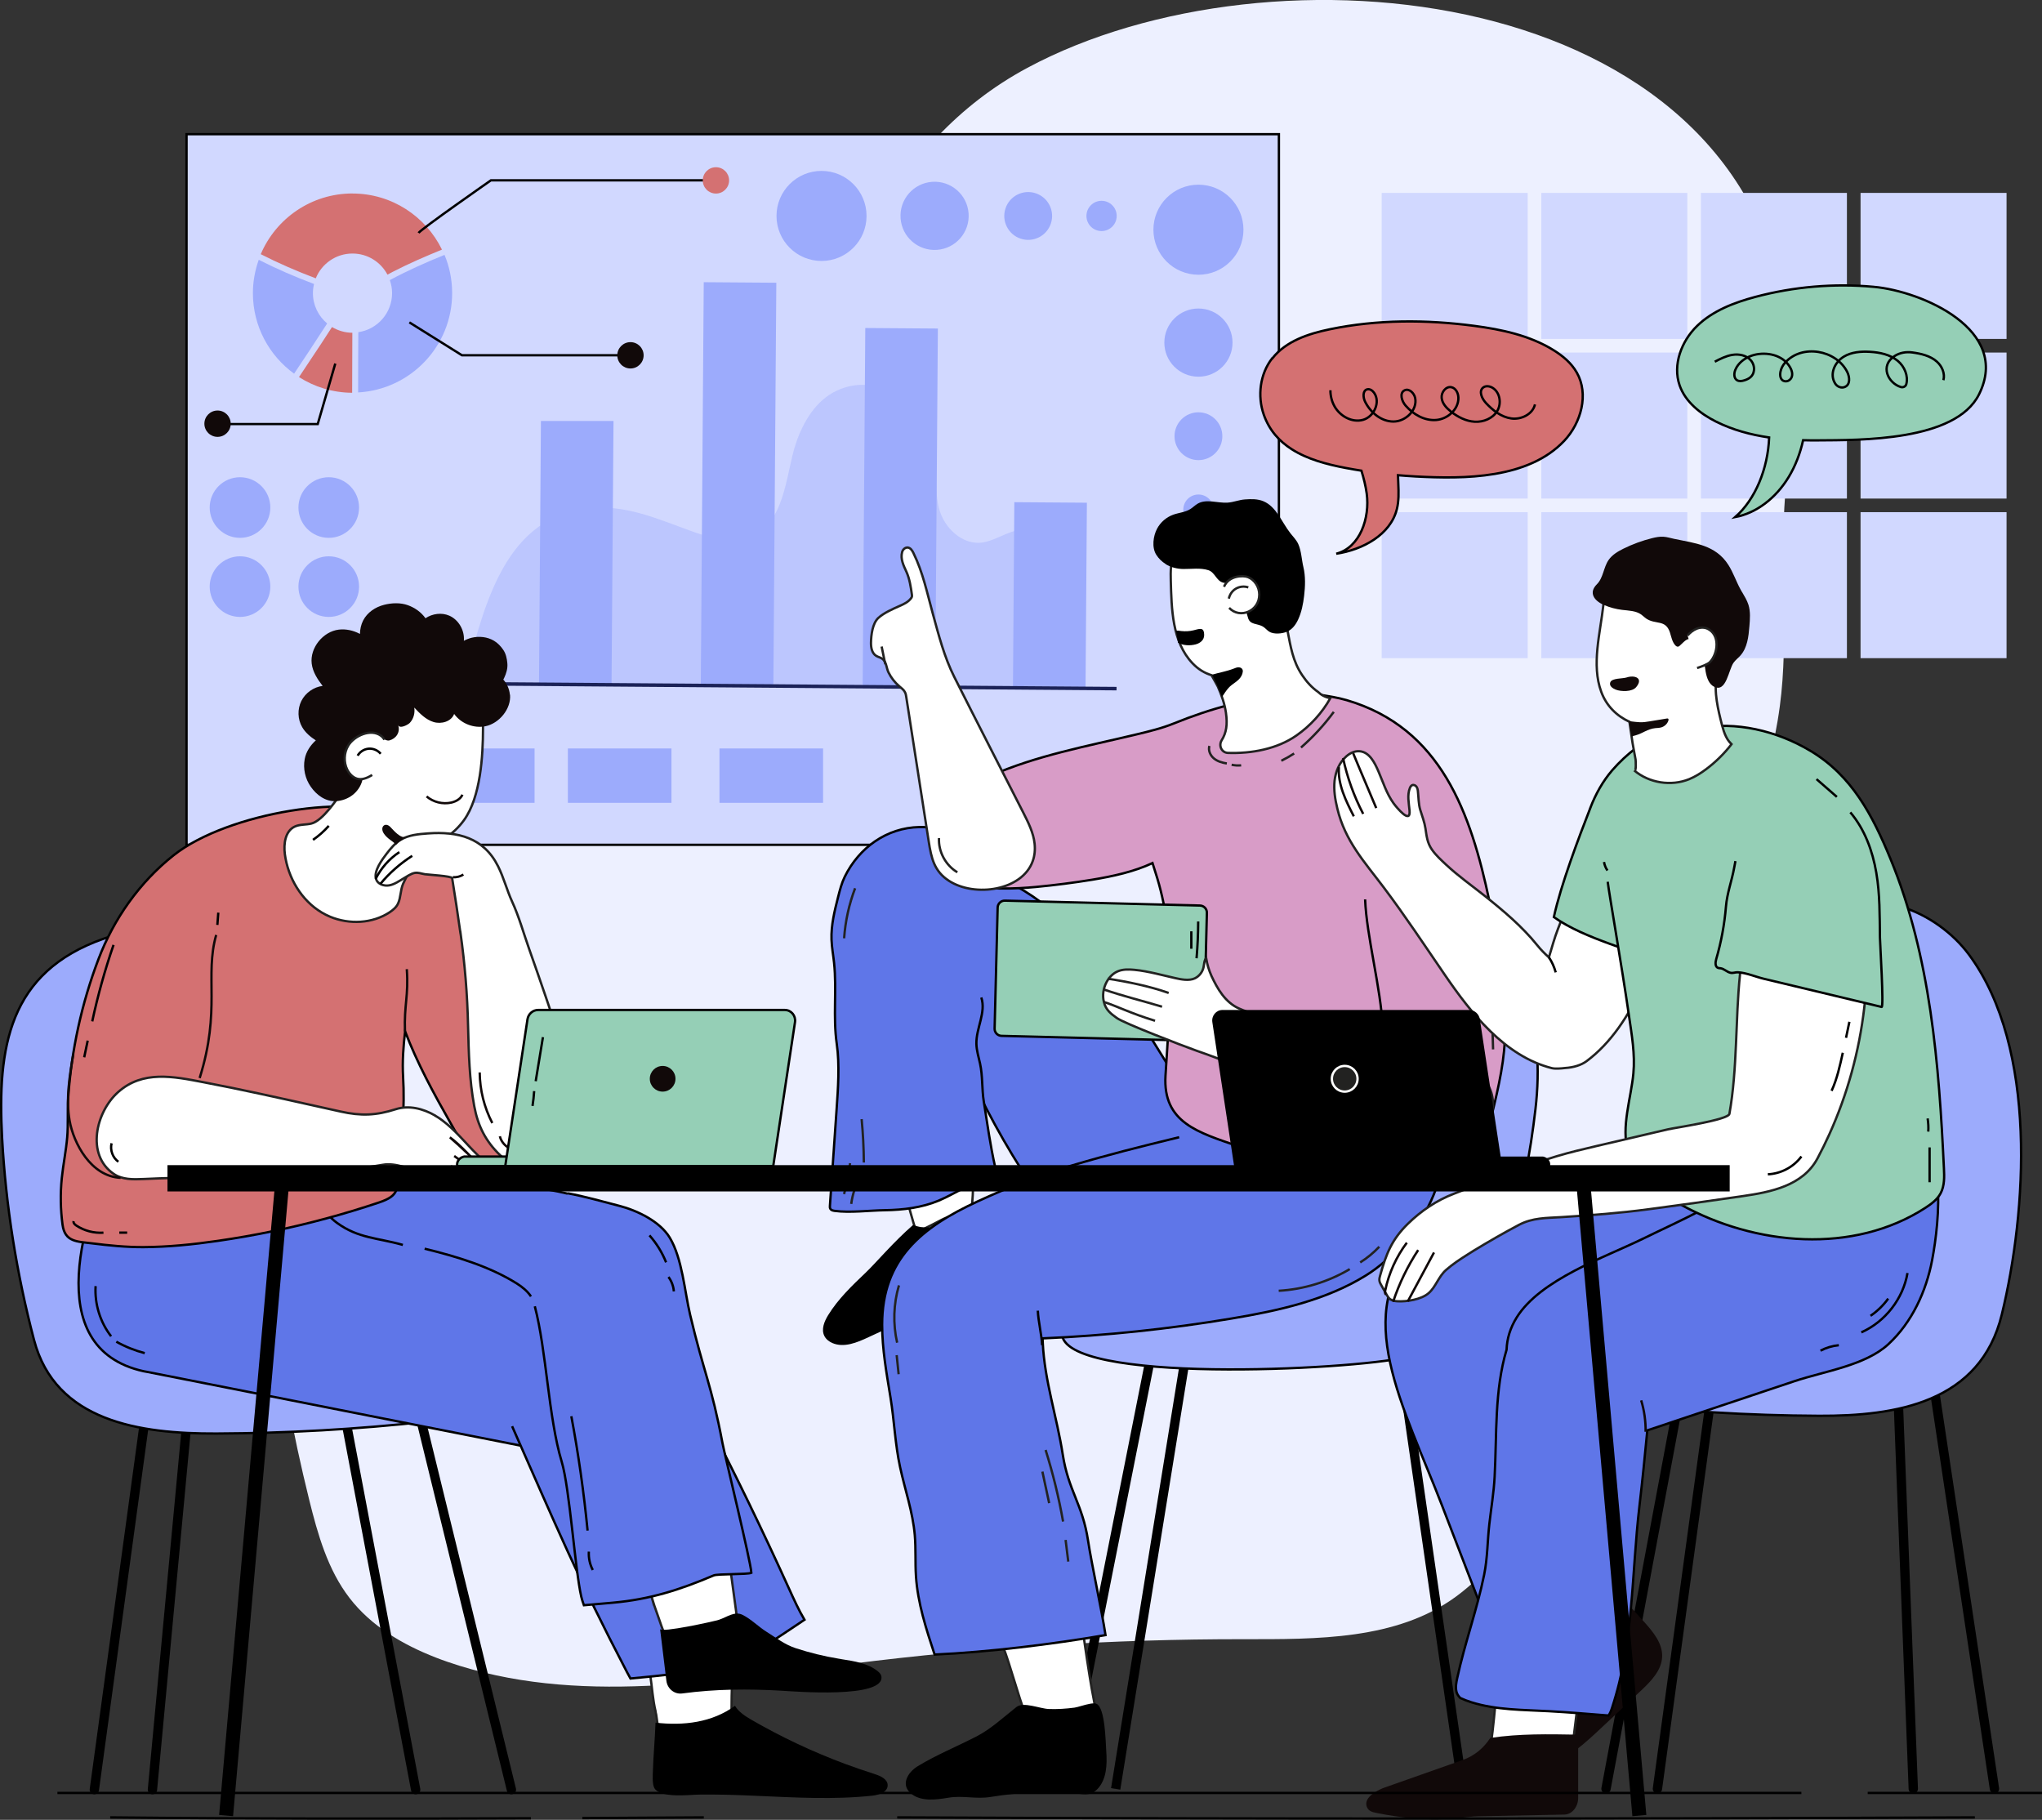 <?xml version="1.0" encoding="UTF-8"?>
<svg id="Layer_1" data-name="Layer 1" xmlns="http://www.w3.org/2000/svg" xmlns:xlink="http://www.w3.org/1999/xlink" viewBox="0 0 437.22 389.61">
  <rect x="0" y="0" width="437.22" height="389.61" fill="#333333" stroke="none"/>
  <defs>
    <style>
      .cls-1 {
        fill: #110909;
      }

      .cls-2, .cls-3, .cls-4, .cls-5, .cls-6, .cls-7, .cls-8, .cls-9, .cls-10, .cls-11, .cls-12, .cls-13, .cls-14, .cls-15, .cls-16 {
        stroke-miterlimit: 10;
      }

      .cls-2, .cls-3, .cls-5, .cls-7, .cls-8, .cls-10, .cls-12, .cls-13, .cls-14, .cls-15, .cls-16 {
        stroke-width: .5px;
      }

      .cls-2, .cls-3, .cls-6, .cls-7, .cls-8, .cls-9, .cls-11, .cls-13, .cls-14, .cls-15 {
        stroke: #000;
      }

      .cls-2, .cls-4, .cls-5, .cls-6, .cls-17, .cls-9, .cls-11, .cls-16 {
        fill: none;
      }

      .cls-3, .cls-18 {
        fill: #d47172;
      }

      .cls-4 {
        stroke: #1b2258;
        stroke-width: .75px;
      }

      .cls-5, .cls-10 {
        stroke: #222221;
      }

      .cls-19, .cls-13 {
        fill: #d1d8ff;
      }

      .cls-6 {
        stroke-linecap: round;
      }

      .cls-6, .cls-9 {
        stroke-width: 2px;
      }

      .cls-7 {
        fill: #5f76e8;
      }

      .cls-8 {
        fill: #95cfb6;
      }

      .cls-20 {
        clip-path: url(#clippath-1);
      }

      .cls-21 {
        isolation: isolate;
        opacity: .41;
      }

      .cls-21, .cls-22, .cls-14 {
        fill: #9cabfc;
      }

      .cls-23 {
        fill: #79483a;
      }

      .cls-10 {
        fill: #fff;
      }

      .cls-24 {
        fill: #edf0ff;
      }

      .cls-11 {
        stroke-width: 3px;
      }

      .cls-12 {
        fill: #222221;
        stroke: #fff;
      }

      .cls-15 {
        fill: #d89cc7;
      }

      .cls-25 {
        clip-path: url(#clippath);
      }

      .cls-16 {
        stroke: #110909;
      }

      .cls-26 {
        fill: #e4aa8c;
      }
    </style>
    <clipPath id="clippath">
      <path class="cls-17" d="M251.36,165.89c-.03-.14-.04-.27-.06-.41.9-3.24,5.55-3.19,8.15-4.55.53-.28.98-.62,1.37-1.01.05-.05.1-.1.15-.16.82-.89,1.32-2.02,1.51-3.29.79-5.22-1.9-9.93-4.22-14.52.07-.13.16-.24.27-.35.59-.56,1.5-.55,2.31-.56,3.04-.03,5.88-.99,8.35-2.76,1.17-.84,2.23-1.83,3.24-2.85.58-.59,1.64-2.64,2.52-2.71.08,0,.15.04.22.07,1.04,4.16,1.12,8.04,3.63,11.77.95,1.41,2.07,2.66,3.4,3.58.7.67,1.55,1.16,2.71,1.35.3.05.6.07.9.08.12.02.24.05.37.06.15.01.27-.02.37-.08,1.88-.08,3.83-.53,5.27.58.68.52,1.11,1.31,1.44,2.1,2.45,5.84.73,13.44-2.37,18.69-2.36,4-6.51,7.7-11.02,8.96-4.3,1.2-8.78.19-12.87-1.3-1.79-.65-3.5-1.3-5.13-2.05-4.92-2.26-9.17-4.78-10.46-10.36-.02-.09-.04-.19-.06-.28Z"/>
    </clipPath>
    <clipPath id="clippath-1">
      <path class="cls-17" d="M362.08,171.35h0c5.77-1.04,9.5-6.69,8.19-12.41l-5.07-23.69-18.68,3.37,3.54,23.97c.77,5.81,6.24,9.8,12.01,8.76Z"/>
    </clipPath>
  </defs>
  <g id="OBJECTS">
    <g>
      <path class="cls-24" d="M93.27,354.85c-7.08-2.75-13.8-6.73-18.42-12.72-4.68-6.06-6.82-13.66-8.66-21.09-7.04-28.51-11.09-58.27-6.38-87.25s19-57.26,42.92-74.3c13.96-9.94,29.93-13.3,41.79-26.37,10.68-11.77,17.68-26.62,23.3-41.34,11.42-29.88,22.23-61.2,52.18-77.27,52.23-28.03,152.4-18.13,162.41,53.22,1.77,12.62.8,25.45-.18,38.16-1.15,14.99.8,30.74-1.14,45.26-2.29,17.17-9.37,33.85-13.92,50.49-3.82,13.97-8.28,28.55-10.68,42.66-2.94,17.27-4.77,34.19-12.23,50.31-7.09,15.31-18.76,37.15-32.54,47.23-12.71,9.3-29.75,9.11-45.5,9.1-28.08-.02-56.16,1.74-84.02,5.27-28.85,3.65-58.92,9.08-86.4-.43-.85-.29-1.7-.6-2.54-.93Z"/>
      <g>
        <g>
          <rect class="cls-13" x="39.94" y="28.73" width="233.89" height="152.14"/>
          <g>
            <path class="cls-21" d="M226.88,147.1c.32-5.49.16-13.47.15-18.56-.01-4.16.15-8.6-2.14-11.75-1.52-2.08-3.66-3.43-5.87-3.38-3.14.07-6.01,2.55-9.14,2.79-2.2.16-4.43-.83-6.16-2.64-4.56-4.76-2.63-10.39-3.7-16.52-1.62-9.33-11.16-17.99-20.93-13.37-4.4,2.08-7.12,6.64-8.68,11.26-2.22,6.56-2.21,17.75-10.37,20.05-3.66,1.03-7.6.29-11.19-.98-7.79-2.74-14.85-6.2-23.39-5.13-18.28,2.29-22.22,22.83-26.22,37.47l127.63.75Z"/>
            <g>
              <polygon class="cls-22" points="115.82 90.13 115.41 146.22 130.94 146.33 131.36 90.13 115.82 90.13"/>
              <rect class="cls-22" x="115.12" y="95.73" width="86.05" height="15.54" transform="translate(53.48 260.88) rotate(-89.58)"/>
              <rect class="cls-22" x="154.53" y="100.77" width="76.49" height="15.54" transform="translate(82.81 300.5) rotate(-89.58)"/>
              <rect class="cls-22" x="205.1" y="119.53" width="39.44" height="15.54" transform="translate(95.86 351.17) rotate(-89.58)"/>
            </g>
            <line class="cls-4" x1="82.45" y1="146.25" x2="239.07" y2="147.43"/>
          </g>
          <g>
            <path class="cls-22" d="M95.17,54.57c-3.99,1.62-7.93,3.36-11.7,5.4.3.87.48,1.81.48,2.78,0,4.26-3.14,7.77-7.23,8.37-.02,4.3-.05,8.6-.04,12.9,11.22-.63,20.13-9.9,20.13-21.27,0-2.9-.58-5.66-1.63-8.18Z"/>
            <path class="cls-18" d="M68.88,73.42c-1.61,2.44-3.24,4.87-4.86,7.31,3.29,2.1,7.19,3.34,11.38,3.36,0-4.28.02-8.57.04-12.85-1.59,0-3.07-.46-4.35-1.22-.73,1.14-1.47,2.28-2.22,3.41Z"/>
            <path class="cls-22" d="M67,62.75c0-.67.09-1.32.24-1.95-4.04-1.52-8-3.23-11.84-5.18-.79,2.23-1.25,4.63-1.25,7.13,0,7.1,3.49,13.38,8.82,17.25,2.39-3.56,4.75-7.14,7.08-10.75-1.86-1.55-3.05-3.89-3.05-6.5Z"/>
            <path class="cls-18" d="M75.47,41.42c-8.82,0-16.39,5.36-19.64,13,3.82,1.95,7.76,3.65,11.78,5.17,1.25-3.11,4.3-5.31,7.86-5.31,3.25,0,6.07,1.83,7.49,4.52.38-.21.77-.41,1.15-.61,3.43-1.77,6.96-3.29,10.52-4.75-3.46-7.1-10.73-12.01-19.17-12.01Z"/>
            <path class="cls-2" d="M89.62,49.87c.56-.85,15.49-11.26,15.49-11.26h47.58"/>
            <polyline class="cls-2" points="87.65 69.02 98.91 76.06 136.5 76.06"/>
            <polyline class="cls-2" points="71.79 77.84 68.03 90.79 47.2 90.79"/>
          </g>
          <rect class="cls-22" x="79.92" y="160.24" width="34.54" height="11.64"/>
          <rect class="cls-22" x="121.59" y="160.24" width="22.18" height="11.64"/>
          <rect class="cls-22" x="154.05" y="160.24" width="22.18" height="11.64"/>
          <g>
            <circle class="cls-22" cx="256.6" cy="109.11" r="3.24"/>
            <circle class="cls-22" cx="256.6" cy="93.39" r="5.12"/>
            <circle class="cls-22" cx="256.6" cy="73.35" r="7.3"/>
            <circle class="cls-22" cx="256.6" cy="49.18" r="9.64"/>
          </g>
          <g>
            <circle class="cls-22" cx="235.86" cy="46.23" r="3.24"/>
            <circle class="cls-22" cx="220.14" cy="46.23" r="5.12" transform="translate(106.66 240.45) rotate(-71.56)"/>
            <circle class="cls-22" cx="200.1" cy="46.23" r="7.3" transform="translate(-2.77 14.3) rotate(-4.07)"/>
            <circle class="cls-22" cx="175.9" cy="46.23" r="9.64"/>
            <path class="cls-22" d="M70.39,115.15c-3.58,0-6.49-2.91-6.49-6.49s2.91-6.49,6.49-6.49,6.49,2.91,6.49,6.49-2.91,6.49-6.49,6.49Z"/>
            <path class="cls-22" d="M70.39,132.08c-3.58,0-6.49-2.91-6.49-6.49s2.91-6.49,6.49-6.49,6.49,2.91,6.49,6.49c0,3.59-2.91,6.49-6.49,6.49Z"/>
            <path class="cls-22" d="M51.39,115.15c-3.58,0-6.49-2.91-6.49-6.49s2.91-6.49,6.49-6.49,6.49,2.91,6.49,6.49-2.91,6.49-6.49,6.49Z"/>
            <path class="cls-22" d="M51.39,132.08c-3.58,0-6.49-2.91-6.49-6.49s2.91-6.49,6.49-6.49,6.49,2.91,6.49,6.49c0,3.59-2.91,6.49-6.49,6.49Z"/>
          </g>
          <circle class="cls-18" cx="153.29" cy="38.62" r="2.82"/>
          <circle class="cls-1" cx="134.99" cy="76.07" r="2.82"/>
          <circle class="cls-1" cx="46.58" cy="90.71" r="2.82"/>
        </g>
        <g>
          <g>
            <rect class="cls-19" x="295.84" y="41.3" width="31.26" height="31.26"/>
            <rect class="cls-19" x="330.02" y="41.3" width="31.26" height="31.26"/>
            <rect class="cls-19" x="364.19" y="41.3" width="31.26" height="31.26"/>
            <rect class="cls-19" x="398.37" y="41.3" width="31.26" height="31.26"/>
          </g>
          <g>
            <rect class="cls-19" x="295.84" y="75.48" width="31.26" height="31.26"/>
            <rect class="cls-19" x="330.02" y="75.48" width="31.26" height="31.26"/>
            <rect class="cls-19" x="364.19" y="75.48" width="31.26" height="31.26"/>
            <rect class="cls-19" x="398.37" y="75.48" width="31.26" height="31.26"/>
          </g>
          <g>
            <rect class="cls-19" x="295.84" y="109.65" width="31.26" height="31.26"/>
            <rect class="cls-19" x="330.02" y="109.65" width="31.26" height="31.26"/>
            <rect class="cls-19" x="364.19" y="109.65" width="31.26" height="31.26"/>
            <rect class="cls-19" x="398.37" y="109.65" width="31.26" height="31.26"/>
          </g>
        </g>
        <g>
          <path class="cls-10" d="M140.38,366.44c.27,1.09.97,7.9,1.48,8.9,1.38,2.73,3.36-.73,6.22.37.81.31,1.69.53,2.55.38.79-.14,1.5-.59,2.12-1.11,3.96-3.33,3.92-3.68,3.88-8.86-.05-6.68,1.02-22.97,0-29.52-.32-2.04-2.48.54-3.82-1.03-3.4-3.97-10.88-2.14-12.82,2.33-.88,2.03-1.05,4.28-1.14,6.49-.19,4.66-.33,9.63.38,14.26.39,2.54.53,5.26,1.15,7.8Z"/>
          <g>
            <polyline class="cls-6" points="32.64 383.15 40.7 297.12 87.54 293.46 109.5 383.15"/>
            <polyline class="cls-6" points="20.2 383.15 31.56 299.94 73.15 299.45 89 383.15"/>
            <path class="cls-14" d="M88.43,284.83c-3.22-.75-6.58-1.14-9.75-2.06-10.84-3.14-18.98-12.37-24.05-22.45-7.13-14.14-7.53-28.7-11.99-43.48-1.15-3.81-2.33-7.69-4.58-10.97s-5.8-5.93-9.78-6.09c-2.06-.09-4.1.49-6.05,1.18C1.8,208.12-.58,224.28.45,243.58c.78,14.51,3.13,29.21,6.83,43.27,4.59,17.51,22.67,20.12,39.01,20.06,15.1-.06,30.19-.91,45.2-2.56,9.96-1.1,11.74-12.47,2.93-17.35-1.88-1.04-3.9-1.68-5.98-2.17Z"/>
          </g>
          <path d="M187.33,379.83c-2.1-.66-4.18-1.38-6.25-2.14-7-2.6-13.79-5.79-20.25-9.53-1.32-.77-2.72-1.69-3.46-2.96-4.9,3.59-11,4.3-17.01,3.61-.14,3.68-.49,7.29-.59,10.96-.02.74-.04,1.48.08,2.21.07.42.2.86.5,1.17,1.82,1.83,7.3,1.08,9.53,1.05,4.07-.05,8.13.1,12.19.28,8.23.36,16.51.85,24.72-.04,1.44-.16,3.27-.77,3.27-2.22,0-1.3-1.49-1.99-2.73-2.38Z"/>
          <g>
            <path class="cls-26" d="M90.83,242.63h0c-.02-.09-.04-.18-.06-.26l.06.26Z"/>
            <polygon class="cls-26" points="76.3 173.58 76.59 174.93 76.59 174.93 76.3 173.58"/>
            <path class="cls-26" d="M90.6,241.61c.05.26.11.51.18.76l-.21-.98c.01.07.01.15.03.22Z"/>
          </g>
          <path class="cls-7" d="M135.11,271.87c-.14-.96-.7-1.85-.74-2.84-.35-7.01-2.41-10.93-13.01-13.52-2.18-.53-5.8-1.16-8.65-1.58-15.1-2.23-33.47-5.83-40.49-6.32-4.3-.3-8.73-.35-12.78,1.13-7.34,2.67-15.32,12.33-15.1,20.42.22,7.85,5.57,16,14.04,16.26.19,0,.37-.01.56,0,12.63.07,25.26.14,37.89.21,6,.03,11.98.64,17.98.69,4.72.04,10.62.9,14.8-1.79,4.29-2.76,6.2-7.85,5.5-12.65Z"/>
          <path class="cls-7" d="M86.26,266.53c-5.37-1.53-9.5-1.37-14.09-4.71-6.33-4.61-3.98-12.38-7.4-18-.79-1.3-2.55-1.54-4.07-1.62-10-.58-20.03-.74-30.05-.5-1.13.03-2.31.07-3.3.62-1.21.68-1.92,1.98-2.52,3.24-6.61,13.71-16.58,43.05,5.91,48.01.22.05.44.07.66.12l90.82,17.93c.2.05.4.12.6.16.49.11.97.19,1.46.24,7.13.81,12.87-3.34,14.45-10.5"/>
          <path class="cls-3" d="M123.14,242.42c-.14-.96-.7-1.8-1.24-2.61-1.77-2.64-3.95-5.27-5.41-8.08-1.41-2.71-2.12-6.01-3.11-8.9-1.66-4.86-2.9-10.26-5.25-14.82-2.1-4.08-2.29-9.3-3.18-13.81-.71-3.57-2.17-6.65-2.91-10.18-.27-1.28-.59-2.73-1.7-3.42-1.46,1.43-2.81,2.94-4.1,4.51-.81-1.04-1.56-1.98-2.03-2.66-2.66-3.91-5.48-4.69-9.49-7.34-8.31-5.49-35.88-1.26-47.58,8.02-7.27,5.77-12.78,13.59-16.05,22.2-3.61,9.5-5.8,19.54-6.49,29.69-.19,2.82.03,5.66-.21,8.45-.25,2.94-.86,5.84-1.16,8.77-.34,3.31-.28,6.67.16,9.97.51,3.72,3.11,3.58,6.29,3.98,3.66.46,7.34.83,11.04.81,5.33-.03,10.65-.57,15.93-1.34,7.82-1.13,15.56-2.73,23.17-4.79,3.81-1.03,7.58-2.17,11.31-3.42,4.51-1.51,3.87-2.89,4.39-7.32.55-6.39,1.17-13.18.79-19.58-.19-3.21.05-6.48.42-9.74,2.61,6.81,6.12,13.27,9.73,19.62,2.22,3.9,3.68,6.63,7.85,8.17.13.05.26.09.4.14,4.43,1.49,9.34.86,13.63-.79,1.24-.48,2.47-1.05,3.42-1.98.95-.92,1.59-2.26,1.4-3.57Z"/>
          <path class="cls-7" d="M109.65,305.35c9.28,21.01,13.97,32.29,24.6,52.65.24.45.48.91.74,1.36,3.42-.33,6.85-.64,10.25-1.13,6.36-.93,12.44-2.95,18.23-5.68,2.95-1.84,5.84-3.81,8.78-5.77-1.26-2.12-2.27-4.38-3.29-6.62-5.6-12.36-11.53-24.58-17.78-36.63-5.4-10.41-10.35-23.38-19.4-31.21"/>
          <g>
            <path class="cls-10" d="M102.22,148.78c-2.76-6.03-11.2-4.9-16.77-5.42-6.56-.6-12.37,4.22-12.98,10.78l-.95,10.31c-.21,2.3,1.29,2.51,1.98,4.66-1.45,2.18-4.46,6.63-6.84,7.21-1.18.29-2.48.13-3.58.66-2.01.96-2.38,3.68-2.09,5.88.67,5.06,3.52,9.9,7.91,12.51.57.34,1.17.64,1.79.9,4.11,1.7,9.03,1.48,12.74-.96.72-.48,1.42-1.06,1.79-1.85.62-1.33.49-2.89,1.1-4.26.42-.94.93-1.85,1.39-2.76.81-1.6,1.62-3.21,2.43-4.82,3.65-.82,6.98-2.94,9.21-6.04,3.56-4.94,4.06-13.72,4.07-19.63,0-2.45-.18-4.96-1.2-7.18Z"/>
            <path class="cls-1" d="M109.17,148.72c-.1-1.19-.62-2.34-1.41-3.23.06-.11.13-.22.18-.33.47-1,.8-2.06.69-3.18-.1-1.02-.3-2.03-.9-2.89-.53-.77-1.17-1.44-1.98-1.92-1.41-.83-3.15-1.01-4.73-.64-.58.14-1.17.37-1.7.66.19-2.2-1.09-4.49-3.12-5.38-1.64-.72-3.62-.44-5.1.55-.92-1.3-2.26-2.24-3.76-2.79-1.59-.58-3.49-.5-5.11-.08-1.87.48-3.58,1.61-4.48,3.36-.45.88-.66,1.88-.68,2.87-1.39-.74-2.98-1.11-4.54-.92-3.36.41-6.2,3.89-5.79,7.28.22,1.78,1.24,3.35,2.34,4.77-1.93.24-3.69,1.49-4.56,3.23-.86,1.74-.8,3.9.17,5.58.69,1.2,1.76,2.09,2.93,2.85-1.17,1.07-2.08,2.4-2.38,4.01-.38,2.03.1,4.2,1.29,5.9,1.24,1.78,3.17,3.25,5.46,3.1,2.59-.17,4.88-1.85,5.58-4.4,0-.03,0-.07.02-.1.78-1,1.42-2.03,1.84-2.87.71-1.43.79-3.05,1.28-4.55.14-.42.32-1.13.77-1.33.63-.29,1.22.43,1.9.25.69-.19,1.31-.62,1.68-1.24.36-.61.45-1.4.17-2.05.38.9,2.13-.08,2.49-.44.83-.85,1.17-2.14.98-3.3,1.19,1.27,2.47,2.58,4.13,3.09,1.66.51,3.81-.09,4.41-1.73,1.48,2.07,4.22,3.14,6.71,2.63,2.93-.6,5.52-3.71,5.26-6.75Z"/>
            <path class="cls-10" d="M79.69,165.92c-.88.52-1.87,1.01-2.89.87-1.08-.15-1.95-1.02-2.44-1.99-.8-1.61-.73-3.63.2-5.17,1.26-2.09,4.83-3.74,7.02-2.1.31.23.55.52.74.82"/>
          </g>
          <path class="cls-10" d="M139.44,341.66c.42,1.4.88,2.79,1.39,4.17,1.01,2.76,1.93,6.67,4.81,8.1,1.57.78,3.46.58,5.14.06,2.26-.7,6.2-2.78,6.84-5.25.32-1.25.15-2.57-.02-3.85-.31-2.31-.63-4.63-.94-6.94-.48-3.54-1-7.19-1.66-10.72-.49-2.61-1.57-5.26-3.72-6.81-1.7-1.22-3.9-1.6-5.98-1.35-2.21.27-4.37,1.26-5.85,2.93-2.88,3.26-2.61,8.18-1.78,12.45.47,2.43,1.06,4.84,1.77,7.22Z"/>
          <path d="M180.11,355.2c-.18-.03-.37-.06-.55-.09-3.12-.51-6.2-1.27-9.2-2.25-2.37-.78-4.11-2.18-6.21-3.49-1.72-1.07-3.36-2.76-5.16-3.64-1.72-.85-3.26.46-5.07,1.06-1.04.34-12.48,2.85-12.59,1.96,0,0,1.35,11.09,1.35,11.09.21,1.72,1.73,2.94,3.38,2.72,7.18-.96,14.07-1.01,21.3-.59,2.54.15,22.21,1.76,21.35-3.1-.08-.43-.41-.77-.75-1.05-2.16-1.76-5.06-2.17-7.84-2.61Z"/>
          <path class="cls-7" d="M114.51,279.67c2.51,9.55,2.91,23.83,5.76,33.28,1.71,5.67,2.85,23.14,4.19,28.9.12.5.31,1.13.56,1.82,2.05-.19,4.11-.35,6.17-.54,7.93-.71,14.25-2.71,21.62-5.84.84-.36,7.25-.18,8.07-.56-.13-2.39-5.76-25.48-6.19-27.78-2.35-12.49-4.01-15.12-6.93-27.49-1.18-5.01-1.68-12.04-4.36-16.49-2.13-3.52-7.04-5.84-10.85-6.82-3.65-.94-7.51-2.04-10.97-2.67"/>
          <path class="cls-10" d="M98.59,199.64c.94,6.71,1.48,13.22,1.63,19.99.14,5.75.27,11.53,1.32,17.18.79,4.26,2.44,7.51,5.54,10.51,2.66,2.57,8.22,3.71,11.64,2.07,2.14-1.02,4.24-2.29,5.63-4.21,3.91-5.44-2.26-16.05-4.11-21.66-2.24-6.82-4.56-13.61-6.95-20.37-1.18-3.34-2.16-6.9-3.64-10.12-1.13-2.47-1.79-5.14-3.02-7.59-3.06-6.12-8.63-7.47-14.99-7.01-2.03.15-4.14.32-5.88,1.38-1.19.73-2.11,1.83-2.96,2.94-.96,1.26-2.84,3.73-2.28,5.46.35,1.08,1.69,1.54,2.81,1.34,1.11-.2,2.07-.88,3.04-1.46.69-.41,1.6-1.04,2.4-1.2.75-.15,1.45.16,2.22.28.58.09,5.74.39,5.82.83.63,3.88,1.21,7.76,1.76,11.65Z"/>
          <path class="cls-10" d="M93.15,238.82c-2.57-1.48-5.6-2.24-8.39-1.35-4.24,1.36-7.46,1.48-11.81.51-1.71-.38-3.42-.76-5.14-1.14-8.1-1.8-16.19-3.61-24.34-5.16-6.32-1.21-12.9-2.58-18.19,2.14-4.72,4.21-6.95,13.36-.94,17.5,1.82,1.26,4.21,1.2,6.42,1.1,16.91-.79,34.48-.1,51.15-3.04,3.04-.54,5.92,1.12,8.9,1.6,3.22.51,6.49,1.22,9.74,1.38,1.24.06,2.74-.1,3.31-1.2.7-1.35-.55-2.85-1.64-3.92-2.52-2.47-4.72-5.29-7.55-7.4-.48-.36-.99-.7-1.52-1Z"/>
          <path class="cls-16" d="M86.71,220.82c-.21-5.75.8-7.59.39-13.33"/>
          <path class="cls-16" d="M46.29,200.17c-2.5,8.75,1.04,16.05-3.54,30.63"/>
          <path class="cls-16" d="M96.33,243.5c2.57,2.22,5.02,4.58,7.32,7.08-1.86-1.9-5.15-5.54-7.32-7.08Z"/>
          <path class="cls-16" d="M100.69,252.09c-1.38-.81-2.76-1.63-4.15-2.44"/>
          <path class="cls-16" d="M97.25,247.49c1.99,1.39,3.9,2.89,5.72,4.49"/>
          <path class="cls-2" d="M90.92,267.34c6.85,1.67,13.93,3.81,19.69,7.42,1.18.74,2.3,1.64,3.08,2.8"/>
          <path class="cls-16" d="M91.34,170.51c1.44,1.23,3.47,1.73,5.31,1.31.98-.23,1.96-.76,2.36-1.68"/>
          <path class="cls-1" d="M84.79,180.89c.27-.34.57-.66.96-.88.06-.04.13-.05.2-.07.32-.32.66-.6,1.13-.77-1.31.47-2.77-1.38-3.49-2.11-1.12-1.15-2.32-.02-1.42,1.37.35.54.85.99,1.37,1.37.3.22,1.02.7,1.24,1.09Z"/>
          <path class="cls-16" d="M15.7,225.67c-.81,4.73-1.62,9.58-.79,14.3.83,4.73,4.53,11.91,10.91,12.19"/>
          <path class="cls-2" d="M46.54,198.02c.07-.88.14-1.75.2-2.63"/>
          <path class="cls-2" d="M23.89,244.77c-.36,1.45.24,3.08,1.45,3.95"/>
          <path class="cls-2" d="M67.02,179.81c1.24-.86,2.38-1.87,3.38-3"/>
          <path class="cls-2" d="M76.58,161.78c.48-.84,1.39-1.41,2.36-1.49s1.96.34,2.57,1.09"/>
          <path class="cls-2" d="M20.47,275.35c-.23,3.82.97,7.72,3.32,10.74"/>
          <path class="cls-2" d="M24.9,287.25c1.92,1.07,3.97,1.89,6.09,2.45"/>
          <path class="cls-2" d="M139.06,264.49c1.51,1.7,2.72,3.66,3.56,5.77"/>
          <path class="cls-2" d="M143.13,273.39c.66.89,1.07,1.98,1.15,3.09"/>
          <path class="cls-2" d="M80.67,187.62c-.08.18-.16.37-.24.55,1.15-2.31,2.92-4.31,5.08-5.74"/>
          <path class="cls-2" d="M81.43,189.25c1.95-2.35,4.26-4.38,6.83-6.02"/>
          <path class="cls-16" d="M102.71,229.6c.03,3.76.97,7.51,2.7,10.84"/>
          <path class="cls-16" d="M107.02,243.27c.32,1.29,1.35,2.38,2.62,2.77"/>
          <path class="cls-16" d="M96.96,187.79c.79.08,1.6-.12,2.25-.57"/>
          <path class="cls-2" d="M24.31,202.3c-1.85,5.36-3.37,10.83-4.56,16.37"/>
          <path class="cls-2" d="M18.78,222.79c-.25,1.19-.5,2.38-.75,3.57"/>
          <path class="cls-2" d="M15.75,261.44c-.08.4.28.74.62.96,1.69,1.11,3.76,1.65,5.78,1.51"/>
          <path class="cls-2" d="M25.54,263.9h1.69"/>
          <path class="cls-2" d="M122.33,303.21c1.52,8.1,2.68,16.27,3.48,24.48"/>
          <path class="cls-2" d="M126.08,332.19c-.08,1.36.21,2.74.85,3.94"/>
        </g>
        <g>
          <polyline class="cls-9" points="313.2 382.99 298.21 279.32 247.57 284.51 228.02 382.99"/>
          <polyline class="cls-9" points="325.87 382.99 305.45 279.32 254.81 284.51 238.88 382.99"/>
          <path class="cls-10" d="M209.04,335.55c.32,1.46.7,2.9,1.14,4.33.68,2.21,1.49,4.37,2.3,6.53.76,2.02,1.52,4.03,2.27,6.05,1.71,4.54,3.12,10.15,4.83,14.69.41,1.09,1.14,1.16,2.02,1.92.57.49,1.28.79,2,1.01,1.44.45,2.96.64,4.46.56,1.76-.09,4.69-.95,5.73-2.46.95-1.37.64-3.21.3-4.85-.74-3.51-3.09-19.2-3.12-22.37-.06-6.46-3.6-11.22-5.46-17.39-.83-2.74-2.07-7-4.91-8.32-2.72-1.27-6.51-1.16-8.93.66-1.81,1.36-2.95,3.49-3.46,5.7s-.46,4.51-.27,6.77c.21,2.41.57,4.81,1.09,7.17Z"/>
          <path class="cls-14" d="M306.86,193.3c-4.42-1.63-9.21-2.68-13.98-2.35-14.73,1.01-24.36,14.23-29.35,26.66-4.99,12.43-8.33,26.38-19.51,35-5.31,4.09-14.19,10.4-16.29,17.17-.55,1.77-.52,3.65-.5,5.5.05,3.4.1,6.8.14,10.2.15,10.85,61.39,7.92,73.81,5.09.58-.13,1.06-.52,1.58-.79,19.05-10.14,23.87-34.18,26-52.3,2.01-17.14-1.79-36.76-21.91-44.16Z"/>
          <path class="cls-10" d="M196.26,263.85c1.03-.5,2.06-.99,3.08-1.51.76-.39,1.52-.78,2.27-1.18,5.24-2.78,4.47,5.98,5.84,1.1,1.72-6.14.77-23.5-.38-29.91-.51-2.82-1.49-5.83-3.9-7.38-1.91-1.23-4.38-1.27-6.59-.74-4.61,1.12-7.13-2.6-8.61,1.92-1.23,3.76,7.3,35.52,8.3,37.7Z"/>
          <path class="cls-7" d="M265.7,245.72s.03,0,.05,0c-.02,0-.04,0-.05,0-.3-.83-.64-1.62-1.03-2.34-2.12-3.9-5.7-6.96-9.85-8.52-1.51-1.94-2.72-3.6-3.21-4.38-11.23-17.62-24.48-43.36-48.22-44.89-3.6-.23-7.27-.32-10.76.59-.39.1-.81.24-1.05.57-.2.28-.23.65-.25,1-.24,6.7,4.24,14.84,6.62,21.07,2.84,7.46,6.5,14.58,9.91,21.8,4.35,9.2,9.38,18.07,15.07,26.05.58,1.09,1.16,2.17,1.77,3.25,2.4,3.56,4.79,7.13,7.23,10.67,2.91.96,6.05,1.32,9.14,1.41,6.84.19,15.32-1.23,20.85-5.54,5.58-4.35,6.21-14.04,3.8-20.71Z"/>
          <path d="M214.12,268.5c-.22-3.1-1.13-6.99-3.4-9.26-.49-.53-1-.96-1.53-1.3-1.65,2.04-4.18,3.36-6.64,4.14-2.18.69-4.85,1.11-7.03.16-4.2,3.63-7.98,8.15-10.15,10.21-2.94,2.8-5.92,5.65-8.05,9.11-.83,1.35-1.53,3.05-.81,4.47.35.69.99,1.19,1.7,1.5,2.47,1.08,5.3-.09,7.74-1.24,7.31-3.45,14.85-6.64,22.07-10.31.76-.39,1.52-.78,2.27-1.18,3.34-1.77,4.12-2.4,3.84-6.3Z"/>
          <path d="M233.41,364.76c-1.18.21-2.66.74-3.33.83-1.81.24-3.64.36-5.47.3-1.99-.07-5.46-1.63-6.99-.42-2.79,2.2-5.44,4.7-8.6,6.32-4.15,2.13-8.53,3.92-12.52,6.34-2.18,1.33-3.84,4.11-1.22,6.03,2.1,1.54,5.13,1.17,7.79.72,3.12-.53,5.86.36,9.07-.17,6.3-1.04,12.73-1.26,19.08-.64.77.08,1.57.16,2.31-.08.57-.19,1.07-.57,1.48-1,1.93-2.05,2.06-5.18,1.86-7.99-.14-1.93-.21-9.31-2.08-10.22-.3-.14-.8-.12-1.37-.02Z"/>
          <path class="cls-7" d="M303.18,235.16c13.16,11.36.56,30.94-10.73,37.91-8.62,5.33-18.77,7.55-28.76,9.22-13.39,2.24-26.91,3.66-40.46,4.25,0,0,.04.87.04.92.38,8.14,3.04,15.93,4.28,23.94,1.2,7.75,4.22,10.58,5.41,18.39.81,5.31,2.94,14.96,3.75,20.27-11.3,1.95-25.15,3.66-36.6,4.17-1.8-5.48-3.62-11.02-3.99-16.78-.19-2.92,0-5.86-.25-8.78-.43-5-2.11-9.74-3.16-14.62-1.06-4.9-1.23-9.89-2.04-14.84-.84-5.17-1.79-10.36-1.79-15.6,0-14.14,8.54-20.89,20.43-26.39,6.45-2.98,13.12-5.6,19.93-7.62,8.51-2.52,14.62-4.02,23.24-6.13"/>
          <path class="cls-15" d="M318.93,193.08c-4-19.04-10.39-37.25-30.59-43.18-1.9-.56-3.98-.86-5.78-1.17-2.27-.39-4.59-.19-6.89.02-8.52.75-16.47,2.95-24.32,6.13-2.59,1.05-5.33,1.71-8.05,2.36-10.64,2.55-21.34,4.49-31.38,8.92-2.95,1.3-6.96,2.49-9.51,4.47-.81.63-1.47,1.46-2.02,2.4-.87,1.49-1.44,3.26-1.82,4.89-3.09,13.23,14.57,12.78,23.24,11.97,4.04-.38,8.07-.9,12.07-1.55,4.38-.72,8.9-1.7,12.89-3.56.36,1.13.71,2.21,1.02,3.25,4.23,14.09,2.61,27.95,1.76,42.26-.61,10.12,7.14,12.17,15.41,15.07,5.35,1.88,10.88,3.57,16.44,4.74,6.39,1.34,12.94,1.25,19.44,1.15,1.79-.03,5.28.64,6.89-.05,1.2-.51,1.92-1.92,3.16-2.78,3.21-2.21,6.43-4.56,7.98-8.29.48-1.16.78-2.39,1.07-3.62,1.51-6.37,2.59-12.01,2.31-18.6-.35-8.34-1.61-16.67-3.32-24.84Z"/>
          <path class="cls-7" d="M209.07,183.82c-2.89-4.64-6.8-6.84-12.2-6.75-7.03.13-12.95,4.43-15.99,10.62-.66,1.35-1.04,2.82-1.41,4.27-.77,3.03-1.55,6.12-1.43,9.25.06,1.66.38,3.3.55,4.96.6,5.75-.26,11.56.57,17.31.65,4.48.27,9.63-.04,14.13-.47,6.84-.94,13.67-1.42,20.51-.02.23-.03.48.09.68.17.3.55.39.89.44,3.26.45,7.43-.09,10.78-.14,3.92-.06,7.87-.53,11.52-2.05,3.62-1.51,6.89-3.99,10.75-4.64.39-.07.81-.12,1.11-.38.54-.47.43-1.32.27-2.02-1.09-4.8-1.7-9.39-2.47-14.19-.43-2.69-.21-5.43-.8-8.13-.31-1.4-.75-2.79-.78-4.22-.07-3.36,2.12-6.73,1.05-9.91"/>
          <path class="cls-10" d="M282.22,148.14c-1.33-.92-2.45-2.17-3.4-3.58-2.05-3.04-2.48-6.19-3.14-9.51-.04-.71-.09-1.41-.1-2.12-.26-1.67-.43-3.34-.91-4.99-.52-1.76-1.4-3.26-1.68-5.05-.31-2.01-.65-4-1.44-5.9-1.02-2.44-2.76-4.67-5.16-5.77-4.15-1.9-9.22.06-12.41,3.33-1.11,1.14-2.08,2.46-2.64,3.96-.68,1.84-.72,3.85-.66,5.81.17,6.01.27,13.08,4.65,17.68,1.23,1.3,2.61,2.11,4.08,2.56.59,1.07,1.22,2.13,1.35,2.44.78,1.79,1.45,3.65,1.73,5.59.36,2.55.1,4.27-.92,5.91-.7,1.14,0,2.64,1.34,2.69.01,0,.02,0,.03,0,4.98.17,10.5-.82,14.65-3.73,3-2.1,5.48-4.83,7.26-7.99-1.13-.21-1.96-.68-2.64-1.34Z"/>
          <path d="M249.6,120.76c-.8-.49-1.5-1.15-2.03-1.99-.99-1.57-.66-4.02.18-5.59.73-1.38,1.99-2.46,3.46-2.99,1.2-.43,2.55-.51,3.64-1.19.57-.35,1.03-.85,1.61-1.18,1.88-1.07,4.23-.07,6.38-.21,1.3-.08,2.46-.61,3.76-.69,1.32-.09,2.66-.13,3.91.39,2.8,1.17,3.91,4.47,5.79,6.86.59.75,1.29,1.44,1.68,2.31.66,1.45.73,3.42,1.1,4.95.47,1.93.39,4.17.15,6.14-.2,1.71-.54,3.48-1.27,5.05-.51,1.1-1.23,2.11-2.37,2.61-1.06.46-2.89.63-3.87-.02-.48-.32-.85-.8-1.35-1.09-1.2-.68-2.77-.31-3.17-1.91-.41-1.62-.95-2.86-1.83-4.31-.51-.84-.18-2.09-.93-2.72-.68-.58-1.74-.2-2.6-.45-1.42-.41-1.71-2.21-3.12-2.66-1.7-.54-3.61-.23-5.35-.25-1.35-.02-2.66-.35-3.78-1.03Z"/>
          <path class="cls-10" d="M262.08,125.63c.98-2.43,4.1-2.48,5.12-2.08,1.43.56,2.42,2.1,2.43,3.72.04,3.55-4.14,5.33-6.45,2.87"/>
          <g class="cls-25">
            <path d="M266.1,143.78c-.02.28-.12.57-.24.83-.62,1.28-1.96,1.67-2.86,2.72-.96,1.11-1.57,2.48-2.61,3.53.27-.28-1.02-3.46-1.17-3.91-.35-1.01-1.13-2.1.26-2.5,1.59-.46,3.18-.72,4.74-1.33.28-.11.57-.23.86-.25s.63.05.83.28c.16.18.21.4.19.63Z"/>
          </g>
          <path class="cls-10" d="M221.12,184.36c-2.25,6.32-12.37,7.8-17.92,4.23-3.19-2.05-3.8-4.9-4.35-8.45-1.6-10.29-3.2-20.58-4.8-30.88-.05-.36-.11-.72-.27-1.04-.26-.54-.77-.9-1.23-1.29-.96-.82-1.75-1.84-2.31-2.97-.46-.93-.43-2.27-1.31-2.91-.41-.3-.94-.38-1.36-.66-.89-.57-1.1-1.77-1.08-2.83.03-1.62.32-4.12,1.59-5.28,1.2-1.09,3.1-1.91,4.56-2.56.91-.4,1.82-.82,2.43-1.64.08-.1.15-.21.18-.34.03-.13.01-.26,0-.4-.22-1.62-.49-3.42-1.17-4.92-.6-1.32-1.33-2.74-.92-4.23.15-.55.67-1.04,1.24-.96.58.08.94.66,1.19,1.19,2.05,4.19,2.93,8.59,4.15,13.01,1.26,4.57,2.43,9.22,4.58,13.49,4.88,9.71,9.85,19.38,14.78,29.06,1.07,2.11,2.17,4.29,2.42,6.62.15,1.39,0,2.64-.39,3.73Z"/>
          <path class="cls-2" d="M292.29,192.55c.29,7.79,3.44,19.38,3.73,27.17.19,5.04-2.25,6.83,1.4,10.3"/>
          <path class="cls-2" d="M223.13,287.99c-.09-2.23-.83-5.15-.92-7.38"/>
          <path d="M255.99,134.83c-.14.04-.28.07-.42.11-.85.21-1.72.26-2.59.17-.38-.04-.82-.16-1.19-.02.11.46.19.93.27,1.39.06.37.11.74.16,1.11,1.09.64,2.61.68,3.81.36,1.02-.28,1.82-.97,1.8-2.04-.02-1.52-.76-1.36-1.84-1.08Z"/>
          <path class="cls-5" d="M267.28,125.76c-.86-.3-1.84-.2-2.63.25-.79.45-1.36,1.26-1.54,2.15"/>
          <path class="cls-8" d="M256.21,222.82l-41.77-1.05c-.84-.02-1.5-.72-1.48-1.55l.65-25.92c.02-.84.72-1.5,1.55-1.48l41.77,1.05c.84.02,1.5.72,1.48,1.55l-.65,25.92c-.02.84-.72,1.5-1.55,1.48Z"/>
          <g>
            <path class="cls-10" d="M299.3,223.54c-5.67-1.36-11.35-2.68-17.11-3.9-5.36-1.13-11.93-1.5-16.93-3.74-2.92-1.31-4.58-4.18-5.87-6.96-.57-1.3-.9-2.39-1.14-3.81-.45.54-.41,1.33-.57,2.01-.23.99-.92,1.87-1.84,2.31-1.22.59-2.97.24-4.24-.05-1.36-.32-2.7-.65-4.08-.96-1.55-.35-3.08-.66-4.67-.81-1.2-.11-2.45-.14-3.56.34-1.02.44-1.82,1.3-2.35,2.27-.7,1.3-.94,2.86-.58,4.29.42,1.7,1.46,2.48,2.78,3.43,1.55,1.12,13.99,5.9,17.05,6.99,2.75.98,5.66,1.92,8.2,3.37,4.4,2.5,8.74,5.14,13.03,7.82,7.57,4.73,15.3,9.48,23.99,11.81,2.3.62,4.69,1.08,7.06.87,5.28-.46,9-4.35,10.65-9.21.9-2.66.76-5.85-1.05-7.99-1.05-1.24-2.53-2.01-3.98-2.74-3.27-1.67-6.57-3.35-10.13-4.21-1.56-.37-3.11-.75-4.67-1.12Z"/>
            <path class="cls-5" d="M236.36,214.52c2.52.77,5.81,2.47,10.95,4.02"/>
            <path class="cls-5" d="M236.4,211.86c3.97,1.38,8.38,2.45,12.41,3.67"/>
            <path class="cls-5" d="M237.21,209.54c4.18.63,9.04,1.63,13.02,3.05"/>
          </g>
          <path class="cls-5" d="M319.5,218.29c.06,2.13.12,4.26.19,6.38"/>
          <path class="cls-5" d="M304.66,245.87c2.14.62,4.47.57,6.58-.15"/>
          <path class="cls-5" d="M313.87,244.2c.44-.5.88-1,1.32-1.5"/>
          <path class="cls-5" d="M201.05,179.43c-.15,2.91,1.43,5.84,3.93,7.32"/>
          <path class="cls-5" d="M285.58,152.41c-2.05,2.79-4.41,5.35-7.02,7.63"/>
          <path class="cls-5" d="M277.09,161.32c-.89.57-1.8,1.09-2.74,1.55"/>
          <path class="cls-5" d="M258.95,159.7c-.29.96.19,2.03.96,2.67s1.78.93,2.77,1.08"/>
          <path class="cls-5" d="M263.71,163.73c.67.15,1.36.19,2.04.12"/>
          <path class="cls-5" d="M273.79,276.35c5.34-.31,10.6-1.91,15.21-4.64"/>
          <path class="cls-5" d="M291.23,270.28c1.5-.94,2.88-2.08,4.09-3.36"/>
          <path class="cls-5" d="M223.88,310.43c1.57,5.02,2.82,10.14,3.74,15.32"/>
          <path class="cls-5" d="M228.16,329.69c.19,1.55.38,3.1.57,4.64"/>
          <path class="cls-5" d="M223.19,315.06c.48,2.25.96,4.5,1.45,6.75"/>
          <path class="cls-5" d="M192.48,275.19c-1.18,3.97-1.31,8.24-.39,12.27"/>
          <path class="cls-5" d="M191.99,290.13c.14,1.36.28,2.72.42,4.08"/>
          <path class="cls-5" d="M183.09,190.17c-1.3,3.43-2.1,7.05-2.35,10.71"/>
          <path class="cls-5" d="M182,249.03c-.2,2.24-.63,4.46-1.28,6.61"/>
          <path class="cls-5" d="M182.98,254.66c-.34,1.01-.58,2.04-.72,3.09"/>
          <path class="cls-5" d="M184.49,239.6c.29,3.09.45,6.19.47,9.29"/>
          <path class="cls-5" d="M189.56,142.19c-.06-.21-.1-.43-.15-.64-.21-1.04-.43-2.09-.64-3.13"/>
        </g>
        <g>
          <g>
            <polyline class="cls-6" points="409.66 382.96 406.3 296.29 360.53 294.05 343.87 382.96"/>
            <polyline class="cls-6" points="427.04 382.96 413.01 289.76 367.55 290.23 354.88 382.96"/>
            <path class="cls-14" d="M347.26,279.21c3.22-.82,6.59-1.23,9.78-2.23,15.59-4.87,20.15-18.77,20.33-33.69.18-15.57,2.14-34.24,13.9-45.8,8.98-8.83,23.57-2.25,30.33,6.91,14.78,20.02,12.33,55.14,7.02,77-4.61,18.95-22.73,21.78-39.11,21.71-15.14-.06-30.27-.99-45.31-2.77-9.98-1.18-11.77-13.49-2.93-18.78,1.88-1.12,3.9-1.82,5.99-2.34Z"/>
          </g>
          <path class="cls-1" d="M331.65,348.27c3.54,6.95.45,12.58-3.6,18.39-1.5,2.16-5.35,5.94-5.84,8.44-.9,4.61,5.64,4.53,8.31,3.55,4.95-1.82,8.93-5.51,12.77-9.12,2.69-2.52,5.38-5.05,8.06-7.57,2.15-2.02,4.46-4.37,4.54-7.32.08-2.84-1.93-5.25-3.83-7.37-2.69-3-5.52-5.91-7.95-9.12,0,0-1.84-2.46-1.84-2.46-3.06-4.08-8.25-5.11-11.51-2.29-2.82,2.44-3.18,7.14-1.1,11.12.69,1.31,1.37,2.55,1.98,3.75Z"/>
          <path class="cls-10" d="M336,379.53l1.9-15.4-.21-11.07c.03-5.1-1.75-5.07-6.05-4.79-3.72.24-8.12,1.5-8.87,5.92-.25,1.46-1.73,3.46-1.97,4.79-.38,2.12-1.3,15.61-2.25,17.46,5.96-.78,11.44,3,17.46,3.1Z"/>
          <path class="cls-1" d="M319.09,372.08c-1.39,2.12-3.32,3.82-5.95,4.74-5.54,1.95-11.08,3.91-16.62,5.86-1.29.45-3.63,1.62-3.95,3.16-.14.67.15,1.41.71,1.8.39.28.87.38,1.34.48,2.71.55,5.5.97,8.31,1.2,3.09.25,6.19.26,9.22-.08,1.67-.18,3.2-.37,4.41-.39,6.12-.12,12.25-.24,18.38-.36,1.63-.02,2.97-1.64,2.97-3.57v-13.54c-6.29-.11-12.61-.24-18.82.7Z"/>
          <path class="cls-23" d="M347.23,241.04h0c.02-.08.04-.17.06-.26l-.05.26Z"/>
          <path class="cls-7" d="M387.91,241.75c-7.27-2.2-15.1-.79-22.5.95-16.45,3.88-32.52,9.34-47.94,16.27-5.16,2.32-10.52,4.38-13.5,7.2-15.18,14.38-3.27,35.22,4.79,56.16,3.63,9.43,7.26,18.87,10.89,28.3,1.9-1.1,3.81-2.17,5.76-3.19,5.03-2.63,10.17-5.05,15.39-7.3-.88-6.01-2.36-13.58-2.56-14.9-1.23-7.82-2.66-15.6-4.3-23.35-.78-3.68-6.35-11.94-4.87-14.97,1.5-3.06,5.04-4.42,8.27-5.51,8.16-2.76,16.32-5.51,24.48-8.27,11.05-3.73,22.55-7.75,30.6-16.18,1.82-1.91,3.51-4.23,3.52-6.86.02-4.15-4.06-7.16-8.03-8.36Z"/>
          <path class="cls-7" d="M408.39,238.43c-4.4-2.97-10.36-2.81-15.27-.81-4.92,2-8.99,5.6-12.8,9.31-5.05,4.92-9.61,8.71-15.73,11.98-4.21,2.25-8.58,4.22-12.87,6.32-8.17,3.99-21.97,8.72-27,16.87-1.35,2.18-2.06,4.49-2.14,6.85-2.61,8.73-2.08,18.18-2.56,27.24-.18,3.4-.74,6.66-1.12,9.99-.43,3.69-.38,7.31-1.13,10.99-1.52,7.47-4.15,14.65-5.76,22.09-.21.97-.4,1.98-.16,2.94.12.49.42.93.81,1.33.77.35,1.56.66,2.37.91,5.38,1.69,11.08,1.61,16.64,1.92,4.24.24,8.48.57,12.72.92.36-.47.57-1.04.76-1.61,4.71-14.31,4.15-28.56,5.88-43.27.63-5.38,1.17-10.78,1.68-16.17,10.52-3.51,21.03-7.03,31.55-10.54,6.34-2.12,15.13-3.33,20.08-7.92,5.05-4.68,8.07-11.28,9.35-17.96,1.67-8.8,3.21-25.66-5.28-31.38Z"/>
          <path class="cls-16" d="M401.58,214.83c.8-6.58,1.36-13.2,1.69-19.82"/>
          <path class="cls-10" d="M356.21,184.42c-2.32-3.24-7.14-6.86-11.23-5.44-3.46,1.2-5.28,4.9-6.71,8.28-1.62,3.85-3.19,7.72-4.69,11.62-.77,1.99-1.32,4.06-1.94,6.1-.89-.82-1.76-1.68-2.52-2.64-3.17-3.95-7.2-7.34-11.14-10.48-2.79-2.22-5.72-4.28-8.32-6.71-1.05-.99-2.23-2.04-3.08-3.28-.99-1.44-1.12-2.83-1.37-4.5-.2-1.35-.71-2.65-1.1-3.93-.41-1.34-.36-2.67-.52-4.05-.04-.35-.11-.7-.32-.98-.21-.28-.6-.45-.92-.3-.23.11-.37.35-.47.59-.61,1.51-.23,3.2-.08,4.82.29,3.09-2.79-.67-3.42-1.54-1.53-2.13-2.22-4.49-3.25-6.86-.76-1.75-1.9-4.17-4.1-4.29-1-.06-1.97.41-2.73,1.07-1.52,1.3-2.33,3.28-2.55,5.27-.21,1.99.12,3.99.59,5.93,1.65,6.93,5.74,11.33,9.9,16.85,4.59,6.09,8.79,12.45,13.1,18.74,5.63,8.22,12.83,17.43,22.91,19.99.72.18,1.95.09,2.91-.03,1.75-.11,3.41-.61,4.56-1.47,5.28-3.94,8.95-9.72,11.72-15.61,1.74-3.71,3.51-9.19,5.19-12.94,1.93-4.32,2.49-10.14-.42-14.22Z"/>
          <polygon class="cls-23" points="361.5 173.21 361.22 174.53 361.22 174.53 361.5 173.21"/>
          <path class="cls-8" d="M340.54,172.88c1.13-2.89,2.61-5.59,4.66-7.97,3.03-3.5,6.99-6.52,11.38-8.55,5.5-2.54,11.62,1.94,10.82,7.95-.59,4.43-1.26,8.84-2.02,13.24-1.75,10.17-2.9,20.23-8.03,29.44-7.54-3.68-17.8-5.8-24.65-10.65,1.51-6.9,5.24-16.76,7.85-23.46Z"/>
          <path class="cls-8" d="M344.23,188.78c.3,2.57,2.93,17.46,4.57,28.78.59,4.09,1.31,8.11.93,12.25-.49,5.33-2.68,11.46-1.15,16.72,1.51,5.18,6.82,8.89,11.28,11.36,16.05,8.87,36.97,10.66,52.37.71,1.28-.83,2.56-1.77,3.28-3.12.86-1.61.8-3.54.71-5.36-1.06-22.21-2.83-45.33-11.46-66.28-3.83-9.29-8.23-17.76-17.08-23.06-7.14-4.28-16.05-6.49-24.32-4.82"/>
          <path class="cls-10" d="M370.25,158.8c-1.05-1.33-1.44-3.14-1.85-4.77-.43-1.74-.83-3.57-.98-5.36-.33-4,.71-7.88,1.93-11.69.07-.41.15-.82.22-1.24.56-3.54-.6-6.87-2.59-9.82-2.61-3.86-6.52-7.05-11.1-7.87-2.82-.51-5.86.03-8.32,1.51-3.3,2-3.66,4.47-4.05,8.07-.07.67-.15,1.34-.22,2-.65,5.88-2.57,12.7-.45,18.46,1.12,3.06,3.32,5.18,6.04,6.44l.67,4.52c.18,1.19.46,2.37.65,3.56.01.09.21,2.76-.3,2.33,3.19,2.7,7.91,3.45,11.79,1.87,1.29-.53,2.48-1.28,3.6-2.12,2.05-1.53,3.89-3.34,5.45-5.36-.17-.17-.33-.34-.48-.53Z"/>
          <path class="cls-1" d="M372.99,126.76c-.11-.2-.23-.39-.33-.59-.93-1.7-1.54-3.57-2.58-5.21-2.73-4.3-7.19-4.66-11.64-5.6-.76-.16-1.5-.4-2.27-.45-.83-.05-1.65.11-2.45.31-2.13.53-4.19,1.29-6.15,2.26-1.2.6-2.39,1.31-3.15,2.41-1.1,1.6-1.13,3.84-2.51,5.2-1.81,1.79-.62,3.53,1.55,4.45,1.23.52,2.54.87,3.86,1.03,1.4.17,2.92.17,4.08.99.37.26.68.6,1.06.86,2.07,1.4,4.19.1,5.12,3.07.28.91.46,1.89,1.07,2.61.17.2.42.4.68.34.14-.03.25-.13.36-.23,1.27-1.15,1.66-1.93,3.21-.98.9.55,1.52,1.75,1.76,2.73.48,1.94.19,5.95,2.33,7.05,2.65,1.36,3.1-3.61,4.2-5.14.41-.57.99-1.01,1.46-1.53,1.48-1.66,1.74-4.04,1.92-6.26.13-1.55.26-3.14-.21-4.62-.31-.96-.84-1.82-1.35-2.69Z"/>
          <path class="cls-10" d="M398.16,188.15c-1.38-3.51-4.12-6.7-7.78-7.64-3.98-1.02-8.29.87-11.09,3.89-5.65,6.09-5.92,16.3-6.73,24.19-1.02,9.89-.53,20.11-2.27,29.88-.23,1.3-11.7,2.97-13.23,3.33-5.01,1.17-10.02,2.34-15.02,3.51-2.94.69-5.87,1.37-8.76,2.24-7.51,2.26-14.7,5.25-21.97,8.02-3.71,1.41-7.04,3.67-9.86,6.43-3.48,3.4-4.66,6.48-5.95,11.1-.1.35-.19.7-.15,1.06.04.35.22.68.4.99.35.63.7,1.26,1.06,1.89.23.41.47.84.86,1.12.42.3.95.39,1.46.43,2.01.14,5.24-.37,6.8-1.77,1.51-1.34,2.08-3.52,3.69-4.93,1.44-1.26,3.04-2.32,4.67-3.34.42-.27.85-.53,1.27-.8,3.16-1.92,6.37-3.77,9.64-5.5,2.93-1.55,5.85-1.47,9.11-1.67,6.28-.39,12.44-.86,18.63-1.68,6.75-.89,13.48-1.84,20.22-2.82,5.96-.87,12.85-2.18,16-8.09.9-1.69,1.74-3.41,2.53-5.15,3.87-8.57,6.39-17.74,7.47-27.07.97-8.4,2.15-19.59-1-27.63Z"/>
          <path class="cls-8" d="M371.58,184.36c-.09.46-.18.91-.26,1.37-.52,2.89-1.53,5.46-1.77,8.38-.32,3.8-1.01,7.56-2.08,11.22-.2.68-.28,1.65.39,1.89.17.06.35.06.53.08.79.11,1.34.79,2.1.96.61.14,1.02-.13,1.59-.1,1.85.1,3.76.95,5.58,1.39,8.41,2.01,16.81,4.02,25.22,6.03.51.12-.33-13.41-.36-14.86-.07-4.74.02-9.21-.78-13.89s-2.49-9.3-5.56-12.91"/>
          <path class="cls-10" d="M363.37,143.02c.65-.21,2.28-.77,2.75-1.27,1.75-1.85,2.21-5.85-.5-7.14-.73-.35-1.61-.3-2.36,0-.75.3-1.39.83-1.93,1.44"/>
          <g class="cls-20">
            <path class="cls-1" d="M344.43,157.54c.22.14.46.24.71.31,1.64.42,3.42.04,5.01-.4,1.5-.41,2.65-1.4,4.28-1.56.44-.04.89-.04,1.31-.17.68-.21,1.26-.76,1.48-1.44.05-.15.07-.35-.07-.43-.08-.05-.17-.03-.26-.02-1.19.2-2.39.39-3.58.59-.75.12-1.5.25-2.26.2-2.1-.13-4.02-.48-5.89-1.51-.7-.39-1.37.43-1.76,1.13-.68,1.21-.05,2.63,1.03,3.3Z"/>
          </g>
          <path class="cls-1" d="M350.33,147.11c1.64-1.99-.38-2.63-2.05-2.07-.83.28-3.11.1-3.49,1.02-.33.8.55,1.34,1.15,1.58,1.13.45,3.52.52,4.39-.53Z"/>
          <path class="cls-16" d="M296.77,277.14c-.26-.15-.24-.53-.18-.82.76-3.7,2.36-7.24,4.63-10.26"/>
          <path class="cls-16" d="M298.29,278.7c1.29-3.9,3.1-7.63,5.36-11.07"/>
          <path class="cls-16" d="M301.43,278.61c1.87-3.49,3.74-6.98,5.61-10.46"/>
          <path class="cls-16" d="M286.67,164.23c-.25,3.71,1.5,7.23,3.2,10.54"/>
          <path class="cls-16" d="M287.57,162.3c.89,4.15,2.34,8.19,4.31,11.95"/>
          <path class="cls-16" d="M289.73,161.26c.36.91.75,1.82,1.13,2.72,1.27,3.01,2.54,6.01,3.81,9.02"/>
          <path class="cls-16" d="M352.35,306.53c.03-2.27-.29-4.54-.95-6.72"/>
          <path class="cls-2" d="M378.52,251.41c2.8-.12,5.52-1.56,7.19-3.82"/>
          <path class="cls-2" d="M394.57,225.39c-.61,2.74-1.22,5.59-2.4,8.15"/>
          <path class="cls-2" d="M395.98,218.76c-.24,1.14-.48,2.29-.72,3.43"/>
          <path class="cls-2" d="M408.42,272.55c-.94,5.51-4.78,10.44-9.89,12.7"/>
          <path class="cls-2" d="M393.72,288c-1.37.13-2.71.53-3.93,1.17"/>
          <path class="cls-2" d="M400.5,281.71c1.46-.99,2.75-2.24,3.79-3.68"/>
          <path class="cls-2" d="M413.15,253.11v-7.46"/>
          <path class="cls-2" d="M412.87,242.27c.06-.94.01-1.89-.14-2.82"/>
          <path class="cls-2" d="M388.94,166.81c1.45,1.27,2.91,2.53,4.36,3.8"/>
          <path class="cls-2" d="M343.44,184.55c.11.65.36,1.28.74,1.82"/>
          <path class="cls-2" d="M331.66,204.98c.65.98,1.13,2.06,1.44,3.2"/>
        </g>
        <g>
          <line class="cls-11" x1="60.63" y1="250.78" x2="48.41" y2="388.7"/>
          <line class="cls-11" x1="338.79" y1="250.78" x2="351.01" y2="388.7"/>
        </g>
        <rect x="35.86" y="249.45" width="334.49" height="5.63"/>
        <g>
          <path class="cls-8" d="M401.21,61.41c-8.5-.78-17.14-.04-25.39,2.16-4.52,1.21-9.07,2.94-12.43,6.19-3.36,3.25-5.3,8.33-3.76,12.75,1.24,3.54,4.43,6.07,7.79,7.75,3.57,1.79,7.42,2.82,11.38,3.4-.27,6.69-2.95,13.26-7.26,17.04,4.49-.85,8.69-4,11.47-8.62,1.4-2.32,2.44-5,3.06-7.83,1.04.03,2.07.04,3.1.03,9.09-.07,29.54.22,34.56-9.84,6.93-13.86-12.22-22.09-22.52-23.03Z"/>
          <path class="cls-2" d="M416.11,81.39c.38-1.42-.29-2.97-1.39-3.96-1.42-1.27-3.43-1.72-5.26-1.97-1.32-.18-2.68.04-3.79.76-3.26,2.09-1.38,5.82,1.32,6.64.49.15,1.04-.11,1.17-.6.47-1.75-.37-3.79-1.8-4.98-1.64-1.37-3.86-1.84-6-1.96-1.92-.11-3.93.05-5.58,1.04-1.92,1.16-3.15,3.73-1.83,5.77.42.66,1.26,1.01,1.99.74,1.29-.48,1.13-2.15.56-3.27-2.37-4.67-9.65-6.01-13.29-1.95-.48.54-.84,1.21-.98,1.92-.68,3.57,4.49,2.18,1.64-1.54-1.74-2.27-5.21-2.77-7.79-1.89-1.52.52-2.92,1.57-3.53,3.06-.31.76-.32,1.79.38,2.21.45.27,1.03.19,1.53.03.99-.3,1.96-.85,2.09-2.18.08-.75-.17-1.52-.65-2.09-.96-1.12-2.57-1.43-4-1.19-1.33.22-2.55.84-3.74,1.46"/>
        </g>
        <g>
          <path class="cls-3" d="M272.44,76.71c2.9-3.69,7.71-5.27,12.31-6.22,10.13-2.1,20.62-2.08,30.87-.73,5.91.78,11.9,2.05,16.97,5.18,2,1.23,3.86,2.78,5.02,4.82,2.63,4.61.95,10.76-2.69,14.62-7.7,8.16-21.38,8.19-31.77,7.63-1.27-.07-2.55-.16-3.82-.27.02.63.05,1.27.07,1.9.07,1.78.13,3.59-.3,5.32-1.37,5.55-7.34,8.74-12.99,9.59,5.11-1.31,7.23-7.67,6.52-12.9-.23-1.66-.64-3.28-1.13-4.88-1.14-.18-2.27-.37-3.41-.59-3.99-.76-8.14-1.85-11.49-3.99-2.67-1.7-4.83-4.05-6.01-7.42-1.4-4-.81-8.73,1.81-12.07Z"/>
          <path class="cls-2" d="M328.66,86.58c-.48,2.1-2.93,3.3-5.06,3.01s-3.95-1.71-5.42-3.29c-.87-.93-1.62-2.52-.63-3.32.57-.46,1.43-.32,2.05.06,1.59.99,1.94,3.37.97,4.96-.97,1.6-2.96,2.4-4.82,2.29-1.87-.11-3.61-1.01-5.08-2.17-.95-.75-1.86-1.71-1.99-2.92-.13-1.2.91-2.55,2.09-2.3.95.2,1.47,1.28,1.49,2.25.06,2.49-2.31,4.59-4.79,4.77s-4.88-1.2-6.51-3.08c-.83-.95-1.36-2.68-.25-3.26.97-.51,2.09.57,2.3,1.65.5,2.56-2.04,5.02-4.65,5.02s-4.92-1.92-6.08-4.26c-.46-.93-.53-2.41.48-2.64.56-.13,1.11.27,1.45.74,1.42,1.98,0,5.12-2.35,5.79-2.35.67-4.94-.77-6.13-2.9-.58-1.04-.88-2.23-.87-3.43"/>
        </g>
        <g>
          <path d="M331.89,249.64c.02-.1.04-.21.04-.33,0-.85-.68-1.53-1.53-1.7h-64.24c-.85.17-1.53.86-1.53,1.7,0,.11.01.22.04.33h67.23Z"/>
          <path d="M264.24,249.64h57.38l-4.76-31.41c-.17-1.14-1.14-2-2.27-2h-52.83c-1.36,0-2.39,1.23-2.18,2.61l4.66,30.8Z"/>
          <path class="cls-12" d="M285.17,230.96c0,1.52,1.23,2.75,2.75,2.75s2.75-1.23,2.75-2.75-1.23-2.75-2.75-2.75-2.75,1.23-2.75,2.75Z"/>
        </g>
        <g>
          <path class="cls-8" d="M97.91,249.64c-.02-.1-.04-.21-.04-.33,0-.85.68-1.53,1.53-1.7h64.24c.85.17,1.53.86,1.53,1.7,0,.11-.01.22-.04.33h-67.23Z"/>
          <path class="cls-8" d="M165.56,249.64h-57.38l4.76-31.41c.17-1.14,1.15-2,2.27-2h52.83c1.36,0,2.39,1.23,2.18,2.61l-4.66,30.8Z"/>
          <path class="cls-1" d="M144.63,230.96c0,1.52-1.23,2.75-2.75,2.75s-2.75-1.23-2.75-2.75,1.23-2.75,2.75-2.75c1.52,0,2.75,1.23,2.75,2.75Z"/>
          <path class="cls-2" d="M116.25,222.05c-.51,3.14-1.03,6.29-1.55,9.43"/>
          <path class="cls-2" d="M114.37,233.6c-.07,1.06-.18,2.12-.35,3.17"/>
        </g>
        <path class="cls-8" d="M256.55,197.28c-.01,2.63-.13,5.26-.35,7.88"/>
        <path class="cls-8" d="M255.08,199.39v3.73"/>
      </g>
    </g>
    <path class="cls-2" d="M192.1,389.09c76.25.34,153.79.34,230.74,0"/>
    <path class="cls-2" d="M124.68,389.24c8.67-.04,17.34-.09,26.01-.15"/>
    <path class="cls-2" d="M23.59,389.09c30.07.31,60.07.31,90.09.19"/>
    <line class="cls-2" x1="12.29" y1="383.86" x2="385.7" y2="383.86"/>
    <line class="cls-2" x1="399.9" y1="383.86" x2="437.22" y2="383.86"/>
  </g>
</svg>